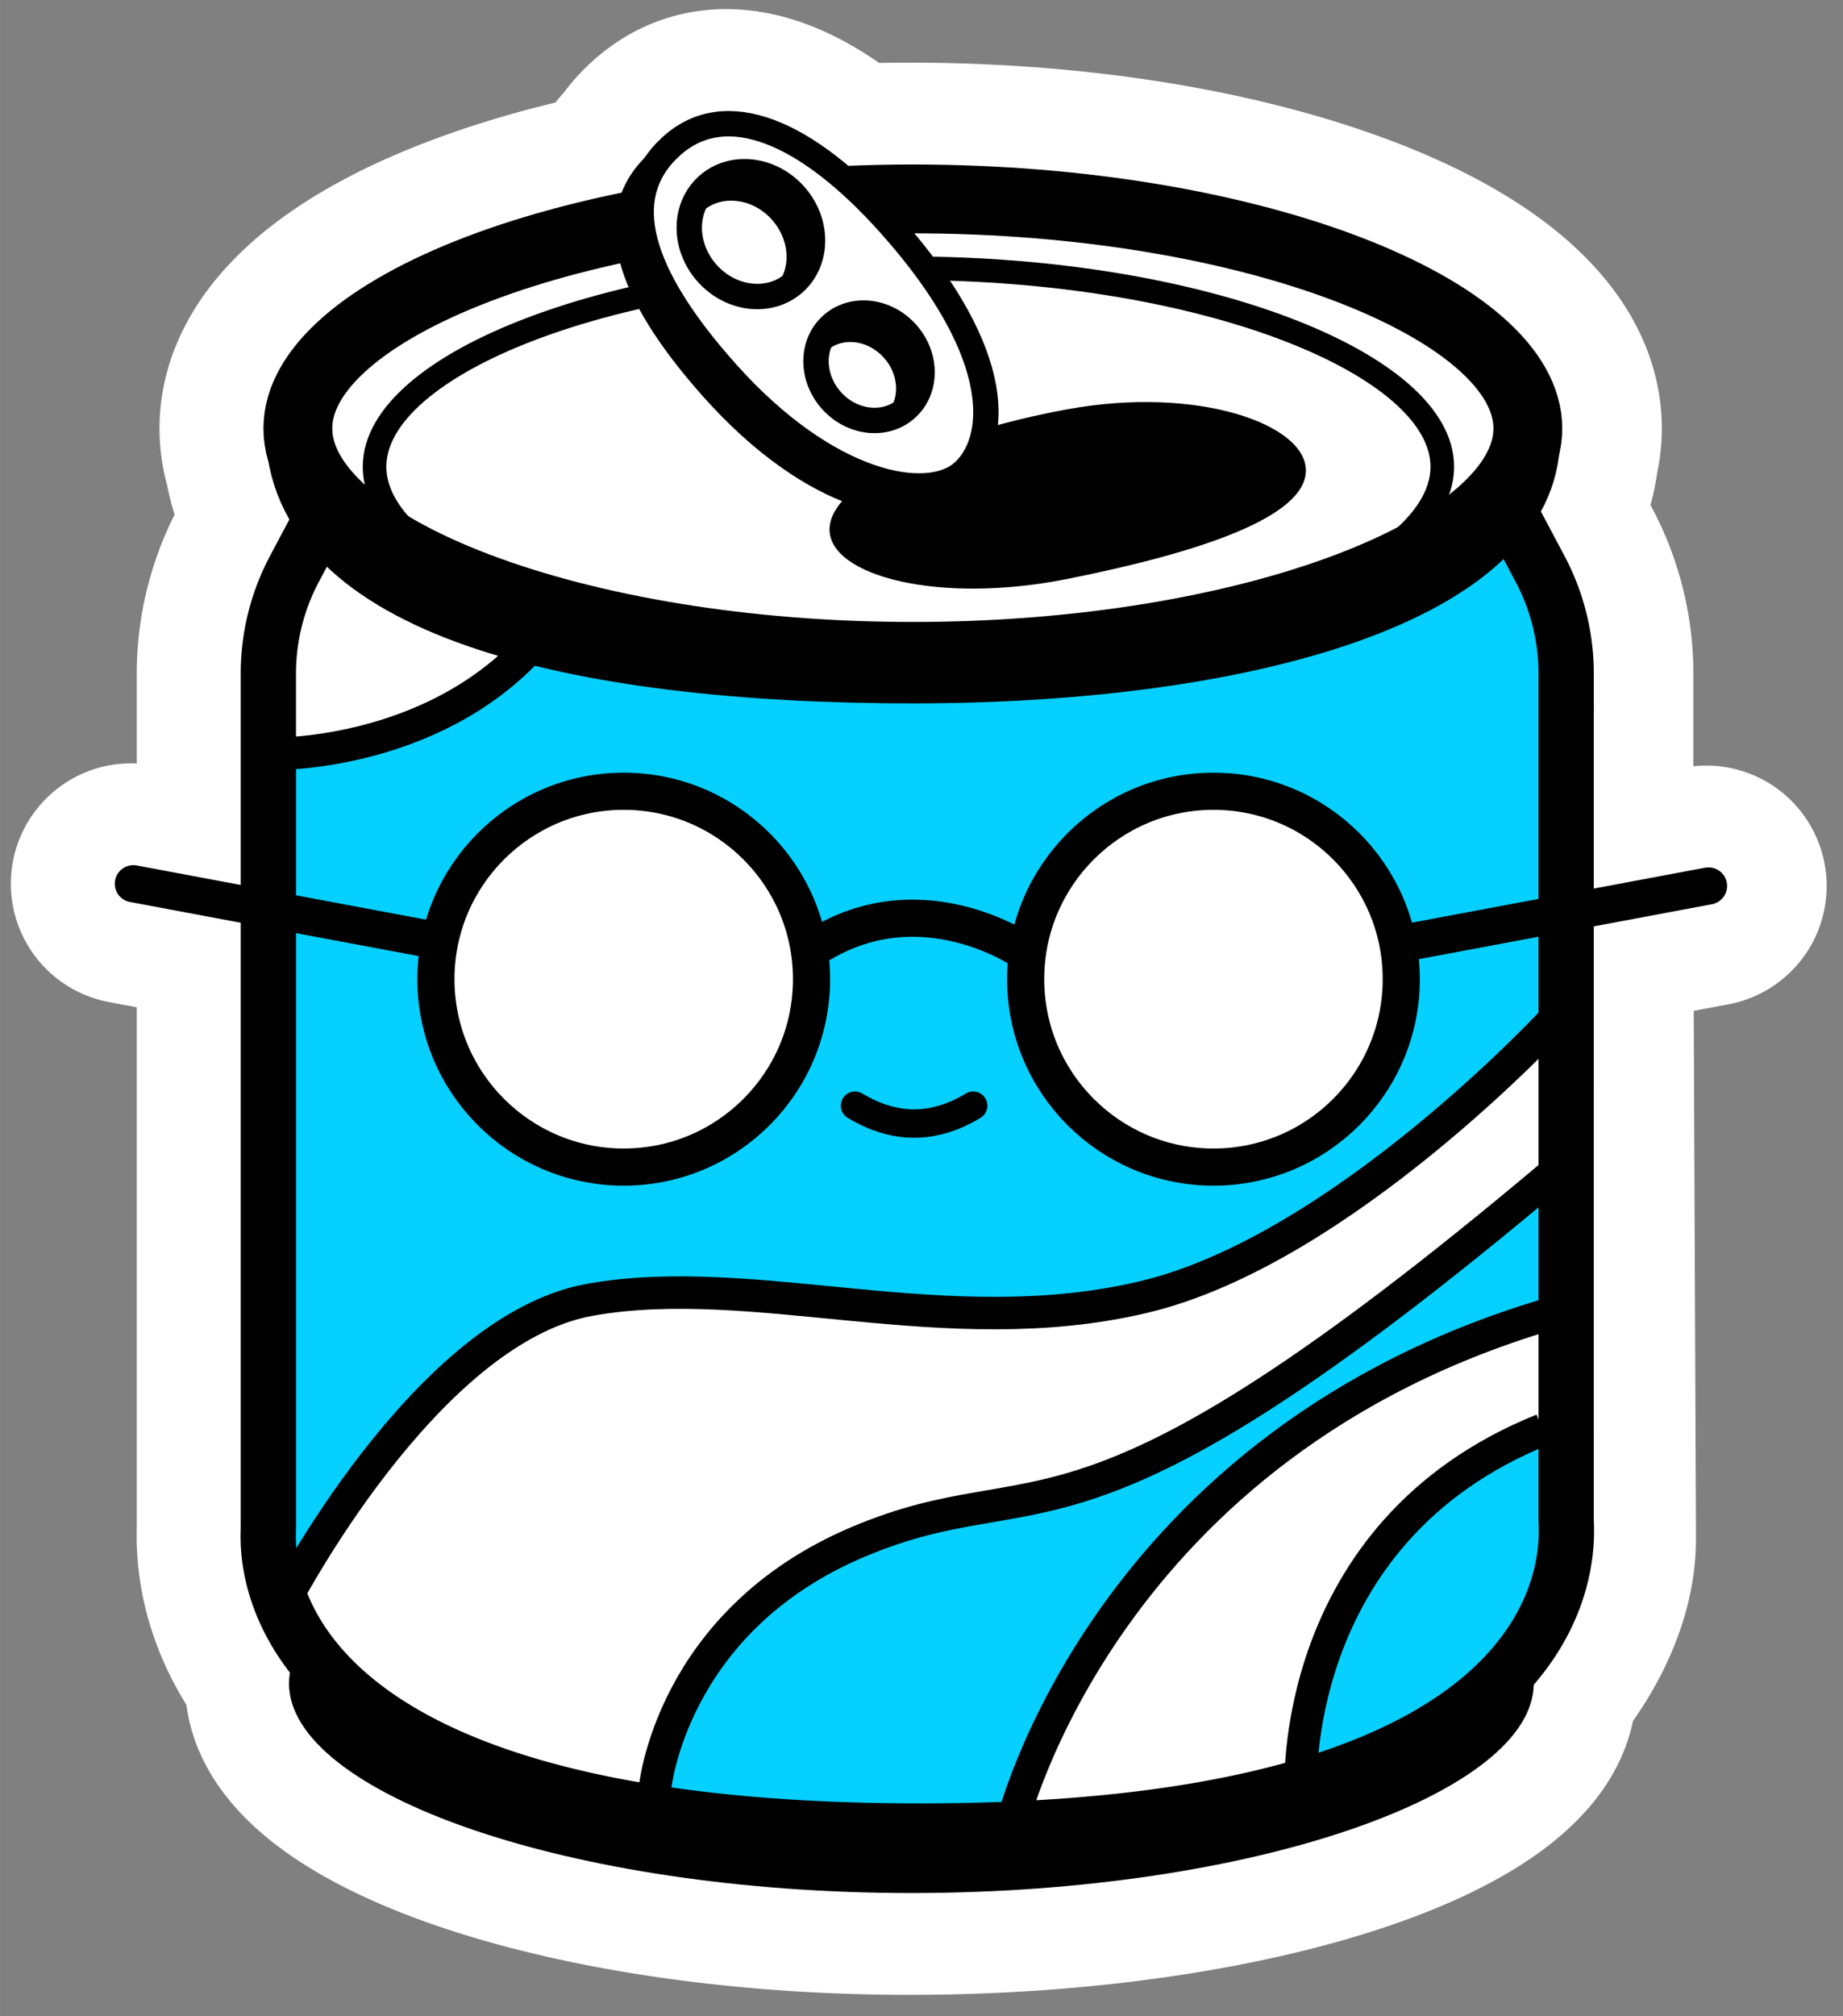 <svg xmlns="http://www.w3.org/2000/svg" width="17.356in" height="18.974in" viewBox="0 0 1249.636 1366.152">
  <rect x="0" y="0" width="1249.636" height="1366.152" fill="#808080" stroke="none"/>
  <title>snacky</title>
  <g id="57114987-db9c-4f45-a287-c22bfcdaae25" data-name="Layer 41">
    <path d="M1080.953,1040.126,1079.187,627.742l80.109-15.005a12.589,12.589,0,1,0-4.635-24.748L1079.187,602.126V456.415a170.358,170.358,0,0,0-19.841-79.64l-16.017-30.15a103.957,103.957,0,0,0,12.295-38.198,76.823,76.823,0,0,0,2.173-18.089c0-49.889-48.704-95.968-137.14-129.748-82.931-31.677-190.604-49.122-303.187-49.122q-22.033,0-43.769.891c-48.823-41.042-93.216-48.659-125.231-20.135a77.031,77.031,0,0,0-12.994,14.797A68.638,68.638,0,0,0,419.974,130.521C381.834,138.315,346.219,148.393,314.285,160.591,225.849,194.37,177.145,240.449,177.145,290.338a77.398,77.398,0,0,0,3.36,22.455,119.752,119.752,0,0,0,14.212,39.22L181.563,376.775a170.358,170.358,0,0,0-19.841,79.64V599.679L91.244,586.478a12.589,12.589,0,0,0-4.635,24.748l75.113,14.069v410.629c-.002.209-.012.482-.021.815-.962,33.682,10.789,67.364,33.404,96.679a43.712,43.712,0,0,0-.634,7.368c0,74.006,188.936,142.006,422,142.006s424.037-65.187,424.037-139.194c0-2.857,4.024-4.975,3.469-7.788C1081.953,1086.793,1080.953,1049.741,1080.953,1040.126Z" style="fill: #fff;stroke: #fff;stroke-miterlimit: 10;stroke-width: 138px"/>
  </g>
  <g id="9ac4c08f-65db-4efa-8a7a-dcee29bf6c9c" data-name="Layer 29">
    <path d="M1039.953,1140.787c0,74.006-188.936,142.006-422,142.006s-422-68-422-142.006,188.936-134,422-134S1039.953,1066.781,1039.953,1140.787Z"/>
  </g>
  <g id="1848c142-a97e-4e15-becb-36920aefcf66" data-name="Layer 21">
    <path d="M190.853,499.591V1057.646l75.007,102.01,96.01,63.006,135.013,30.003,365.069-37.873L997.934,1159.657l36.004-66.007,15.002-159.016,6.001-327.033-3-186.019-24.002-99.01,6.001-57.006-63.006-45.005s-60.006-36.004-69.007-39.004-84.008-21.002-84.008-21.002l-81.008-12.001s-84.008-3-93.009-3h-54.005l-42.004-33.003-36.004-9.001-39.004-6.001-30.929,23.243-22.443,27.025-87.642,36.741-90.009,39.004-36.004,48.005v51.005l3,33.003-15.002,51.005-9.001,30.003Z" style="fill: #fff"/>
  </g>
  <g id="4ca65c69-d14a-447c-8901-a764640c11a3" data-name="Layer 2">
    <path d="M1049.219,380.29l-43.333-20-48.333,16.667-107.6,45.836L604.219,438.623,362.553,415.29l-40,55-70,26.667-62.6,13.836L185.886,681.957l3.333,325-3.267,31.836c-1.063,2.02,10.442-.823,9.378,1.197-5.378,24.803-2.264,3.943-3.199,6.079l-.069.132.01.004c-.086.199-.177.392-.261.593-.86,2.052,1.632,3.588,3.377,2.959a1.373,1.373,0,0,1,1.563.436l.016.02.343,2.005a2.292,2.292,0,0,0,1.241,2.878c-.682,2.724,3.094,4.02,4.598,1.787a36.683,36.683,0,0,0,2.2-3.731l.737,2.138,46.667-78.333,85-71.667,95-35L555.886,881.957l136.667,11.666L840.886,861.957l145-101.667,65-60Z" style="fill: #06d0ff"/>
    <path d="M1070.953,828.793c-.51-11.378-9.227-21-21-21a21.132,21.132,0,0,0-12.099,4.001l-1.968-9.837L994.219,848.624l-170,116.667L715.886,1013.623l-83.333,18.334-63.333,18.333-73.333,60-35,56.667-20,50,3.333,6.667,61.667,26.667s110,3.333,116.667,3.333,60-6.667,60-6.667l15-40,41.667-83.334,40-73.333,78.334-70,75-36.667,81.666-41.666,36.667-5-5-45-.538-2.69a20.705,20.705,0,0,0,4.604.526C1060.937,849.793,1071.46,840.134,1070.953,828.793Z" style="fill: #06d0ff"/>
    <path d="M1062.953,1002.793c-.51-11.378-9.227-21-21-21a21.602,21.602,0,0,0-14.796,6.235l-9.847,1.969-21.911,15.338-28.484,17.528-17.529,21.911L929.667,1066.684l-15.337,26.293L896.801,1123.652l-8.764,35.057v41.63l72.305-15.338,28.484-17.528,30.675-17.529,15.337-43.821,8.764-39.439,2.191-30.675-1.036-12.429C1054.658,1022.121,1063.417,1013.163,1062.953,1002.793Z" style="fill: #06d0ff"/>
  </g>
  <g id="d92e174a-a21a-478f-8d5a-32c7edd371d8" data-name="Layer 26">
    <polygon points="201.953 1064.793 271.953 966.793 337.953 902.793 423.953 876.793 523.953 882.793 653.953 886.793 777.953 874.793 875.953 838.793 963.953 776.793 1059.953 692.793 1059.953 806.793 1017.953 818.793 927.953 894.793 823.953 960.793 713.953 1016.793 609.953 1038.793 529.953 1072.793 467.953 1148.793 439.953 1212.793 415.953 1232.793 283.953 1184.793 209.953 1110.793 201.953 1064.793" style="fill: #fff"/>
    <polygon points="685.953 1234.793 697.953 1196.793 755.953 1086.793 819.953 1018.793 901.953 952.793 1009.953 904.793 1051.953 892.793 1049.953 974.793 999.953 984.793 937.953 1048.793 897.953 1128.793 879.953 1198.793 861.953 1222.793 779.953 1244.793 685.953 1234.793" style="fill: #fff"/>
    <path d="M177.953,500.793l42,4,78-18,38-28,30-34-132-56h-30l-20,38s-4,40-6,50S177.953,500.793,177.953,500.793Z" style="fill: #fff"/>
  </g>
  <g id="4aa7788c-bdbe-44f1-ac54-d1ce4f82703f" data-name="lines">
    <path d="M191.953,1086.793s96-186,208-206,242,30,376-2,278-188,278-188" style="fill: none;stroke: #000;stroke-miterlimit: 10;stroke-width: 22px"/>
    <path d="M443.953,1212.793s10-114,138-168,142,28,472-250" style="fill: none;stroke: #000;stroke-miterlimit: 10;stroke-width: 22px"/>
    <path d="M685.953,1236.793s62-260,370-348" style="fill: none;stroke: #000;stroke-miterlimit: 10;stroke-width: 22px"/>
    <path d="M881.953,1214.793s-10-176,164-246" style="fill: none;stroke: #000;stroke-miterlimit: 10;stroke-width: 22px"/>
    <path d="M185.953,510.793s114,2,182-82" style="fill: none;stroke: #000;stroke-miterlimit: 10;stroke-width: 22px"/>
  </g>
  <g id="24464b1e-a15f-4788-a37c-c770c8948ff1" data-name="Layer 31">
    <path d="M1035.953,296.522c0,101.977-186.697,158.28-417,158.28s-417-45.795-417-164" style="fill: none;stroke: #000;stroke-miterlimit: 10;stroke-width: 43.675px"/>
    <path d="M1035.953,290.338c0,80.494-186.697,154.455-417,154.455s-417-73.961-417-154.455,186.697-155.543,417-155.543S1035.953,209.845,1035.953,290.338Z" style="fill: none;stroke: #000;stroke-miterlimit: 10;stroke-width: 46.652px"/>
  </g>
  <g id="2e8fbba2-8b77-4081-8354-5325c4eb0a86" data-name="Layer 33">
    <path d="M885.959,318.796c0,32.033-72.001,56-162.003,74-87.531,17.506-162.003-1.967-162.003-34s74.149-66.005,162.003-82C811.84,260.796,885.959,286.764,885.959,318.796Z" style="stroke: #fff;stroke-miterlimit: 10;stroke-width: 1.029px"/>
  </g>
  <g id="de1980c1-176f-41d4-a186-b57487a4210f" data-name="top line">
    <path d="M463.602,436.747c-123.805-22.191-209.649-69.844-209.649-120.489,0-69.587,162.073-134.468,362-134.468s362,64.881,362,134.468c0,52.19-91.166,101.204-221.093,122.449" style="fill: none;stroke: #000;stroke-miterlimit: 10;stroke-width: 16px"/>
  </g>
  <g id="4d2dd4fd-0af7-4416-9571-d112eeacdce5" data-name="Layer 4">
    <path d="M579.742,749.237q40.063,24.24,80.126,0" style="fill: none;stroke: #000;stroke-linecap: round;stroke-miterlimit: 10;stroke-width: 19.254px"/>
    <path d="M547.05,645.745c74.237-52.817,148.474-.24,148.474-.24" style="fill: none;stroke: #000;stroke-miterlimit: 10;stroke-width: 25.178px"/>
    <line x1="323.672" y1="642.543" x2="90.408" y2="598.852" style="fill: none;stroke: #000;stroke-linecap: round;stroke-miterlimit: 10;stroke-width: 25.178px"/>
    <line x1="925.197" y1="644.054" x2="1158.461" y2="600.363" style="fill: none;stroke: #000;stroke-linecap: round;stroke-miterlimit: 10;stroke-width: 25.178px"/>
  </g>
  <g id="af7957f0-0c55-4712-aa86-547edc1ea2b3" data-name="Layer 17">
    <circle cx="422.905" cy="663.524" r="127.343" style="fill: #fff;stroke: #000;stroke-miterlimit: 10;stroke-width: 25.178px"/>
    <circle cx="822.786" cy="663.524" r="127.343" style="fill: #fff;stroke: #000;stroke-miterlimit: 10;stroke-width: 25.178px"/>
  </g>
  <g id="e6517072-a4ae-4bdd-b369-9fd8db575a3f" data-name="Layer 27">
    <path d="M1027.924,354.793l16.35,30.776a151.007,151.007,0,0,1,17.65,70.846s-.034,562.378,0,573.378c.042,13.751,21.912,211-438.03,211s-441.945-192.988-441.945-204.827V456.415a151.007,151.007,0,0,1,17.65-70.846l16.35-30.776" style="fill: none;stroke: #000;stroke-miterlimit: 10;stroke-width: 37.491px"/>
  </g>
  <g id="0a55bbd0-3fc0-4af2-9042-78dcfd5a00d4" data-name="Layer 38">
    <path d="M620.61,230.814c-11.755-23.093-43.208-32.675-64.042-16.16a33.116,33.116,0,0,0-10.622,36c4.351,13.089,15.146,22.057,26.016,29.751A13.826,13.826,0,0,0,582.298,282.43a34.608,34.608,0,0,0,15.968.994,33.473,33.473,0,0,0,21.336-13.274,15.604,15.604,0,0,0,5.287-11.716c.001-.105-.009-.209-.01-.314C626.825,248.966,624.898,239.237,620.61,230.814Z" style="fill: #fff"/>
    <path d="M565.351,170.535c-2.027-15.085-9.992-28.711-20.832-39.322-.012-.028-.021-.055-.033-.083-3.333-7.669-9.858-12.937-17.472-15.813-13.772-7.939-30.876-9.39-44.961-.31a35.654,35.654,0,0,0-13.736,15.668,43.457,43.457,0,0,0,.115,46.709c.337.513.686,1.015,1.044,1.509,1.088,9.814,3.983,19.417,9.484,27.173a38.413,38.413,0,0,0,27.99,16.483c9.487,1.114,20.402-.616,29.366-3.894A44.249,44.249,0,0,0,565.351,170.535Z" style="fill: #fff"/>
  </g>
  <g id="9bac6e17-288a-4da9-9bed-15aa70367b11" data-name="Layer 39">
    <path d="M446.672,109.659c-38.641,34.432-22.328,87.314,36.582,153.425,68.832,77.246,136.702,89.201,160.622,67.886,22.694-20.222,31-77.582-48.994-167.355C537.212,98.896,482.859,77.414,446.672,109.659Zm24.078,27.022c16.41-14.623,42.871-11.712,59.1,6.502s16.084,44.833-.327,59.456-42.871,11.712-59.1-6.502S454.34,151.304,470.75,136.681ZM605.516,287.921c-14.118,12.58-36.881,10.076-50.844-5.594s-13.837-38.57.281-51.15,36.882-10.075,50.844,5.594S619.634,275.341,605.516,287.921Z" style="fill: #fff;stroke: #000;stroke-miterlimit: 10;stroke-width: 17.212px"/>
  </g>
  <g id="199601d4-7bea-4f29-b7c6-cc4ca7aa0df3" data-name="Layer 36">
    <path d="M455.679,98.65c-38.641,34.432-22.328,87.314,36.582,153.425,68.832,77.246,136.702,89.201,160.622,67.886,22.694-20.222,31-77.582-48.994-167.355C546.219,87.887,491.866,66.405,455.679,98.65ZM479.757,125.672c16.41-14.623,42.871-11.712,59.1,6.502s16.084,44.833-.327,59.456-42.871,11.712-59.1-6.502S463.347,140.295,479.757,125.672ZM614.523,276.912c-14.118,12.58-36.881,10.076-50.844-5.594s-13.837-38.57.281-51.15,36.882-10.075,50.844,5.594S628.641,264.332,614.523,276.912Z" style="fill: #fff;stroke: #000;stroke-miterlimit: 10;stroke-width: 17.212px"/>
  </g>
</svg>

